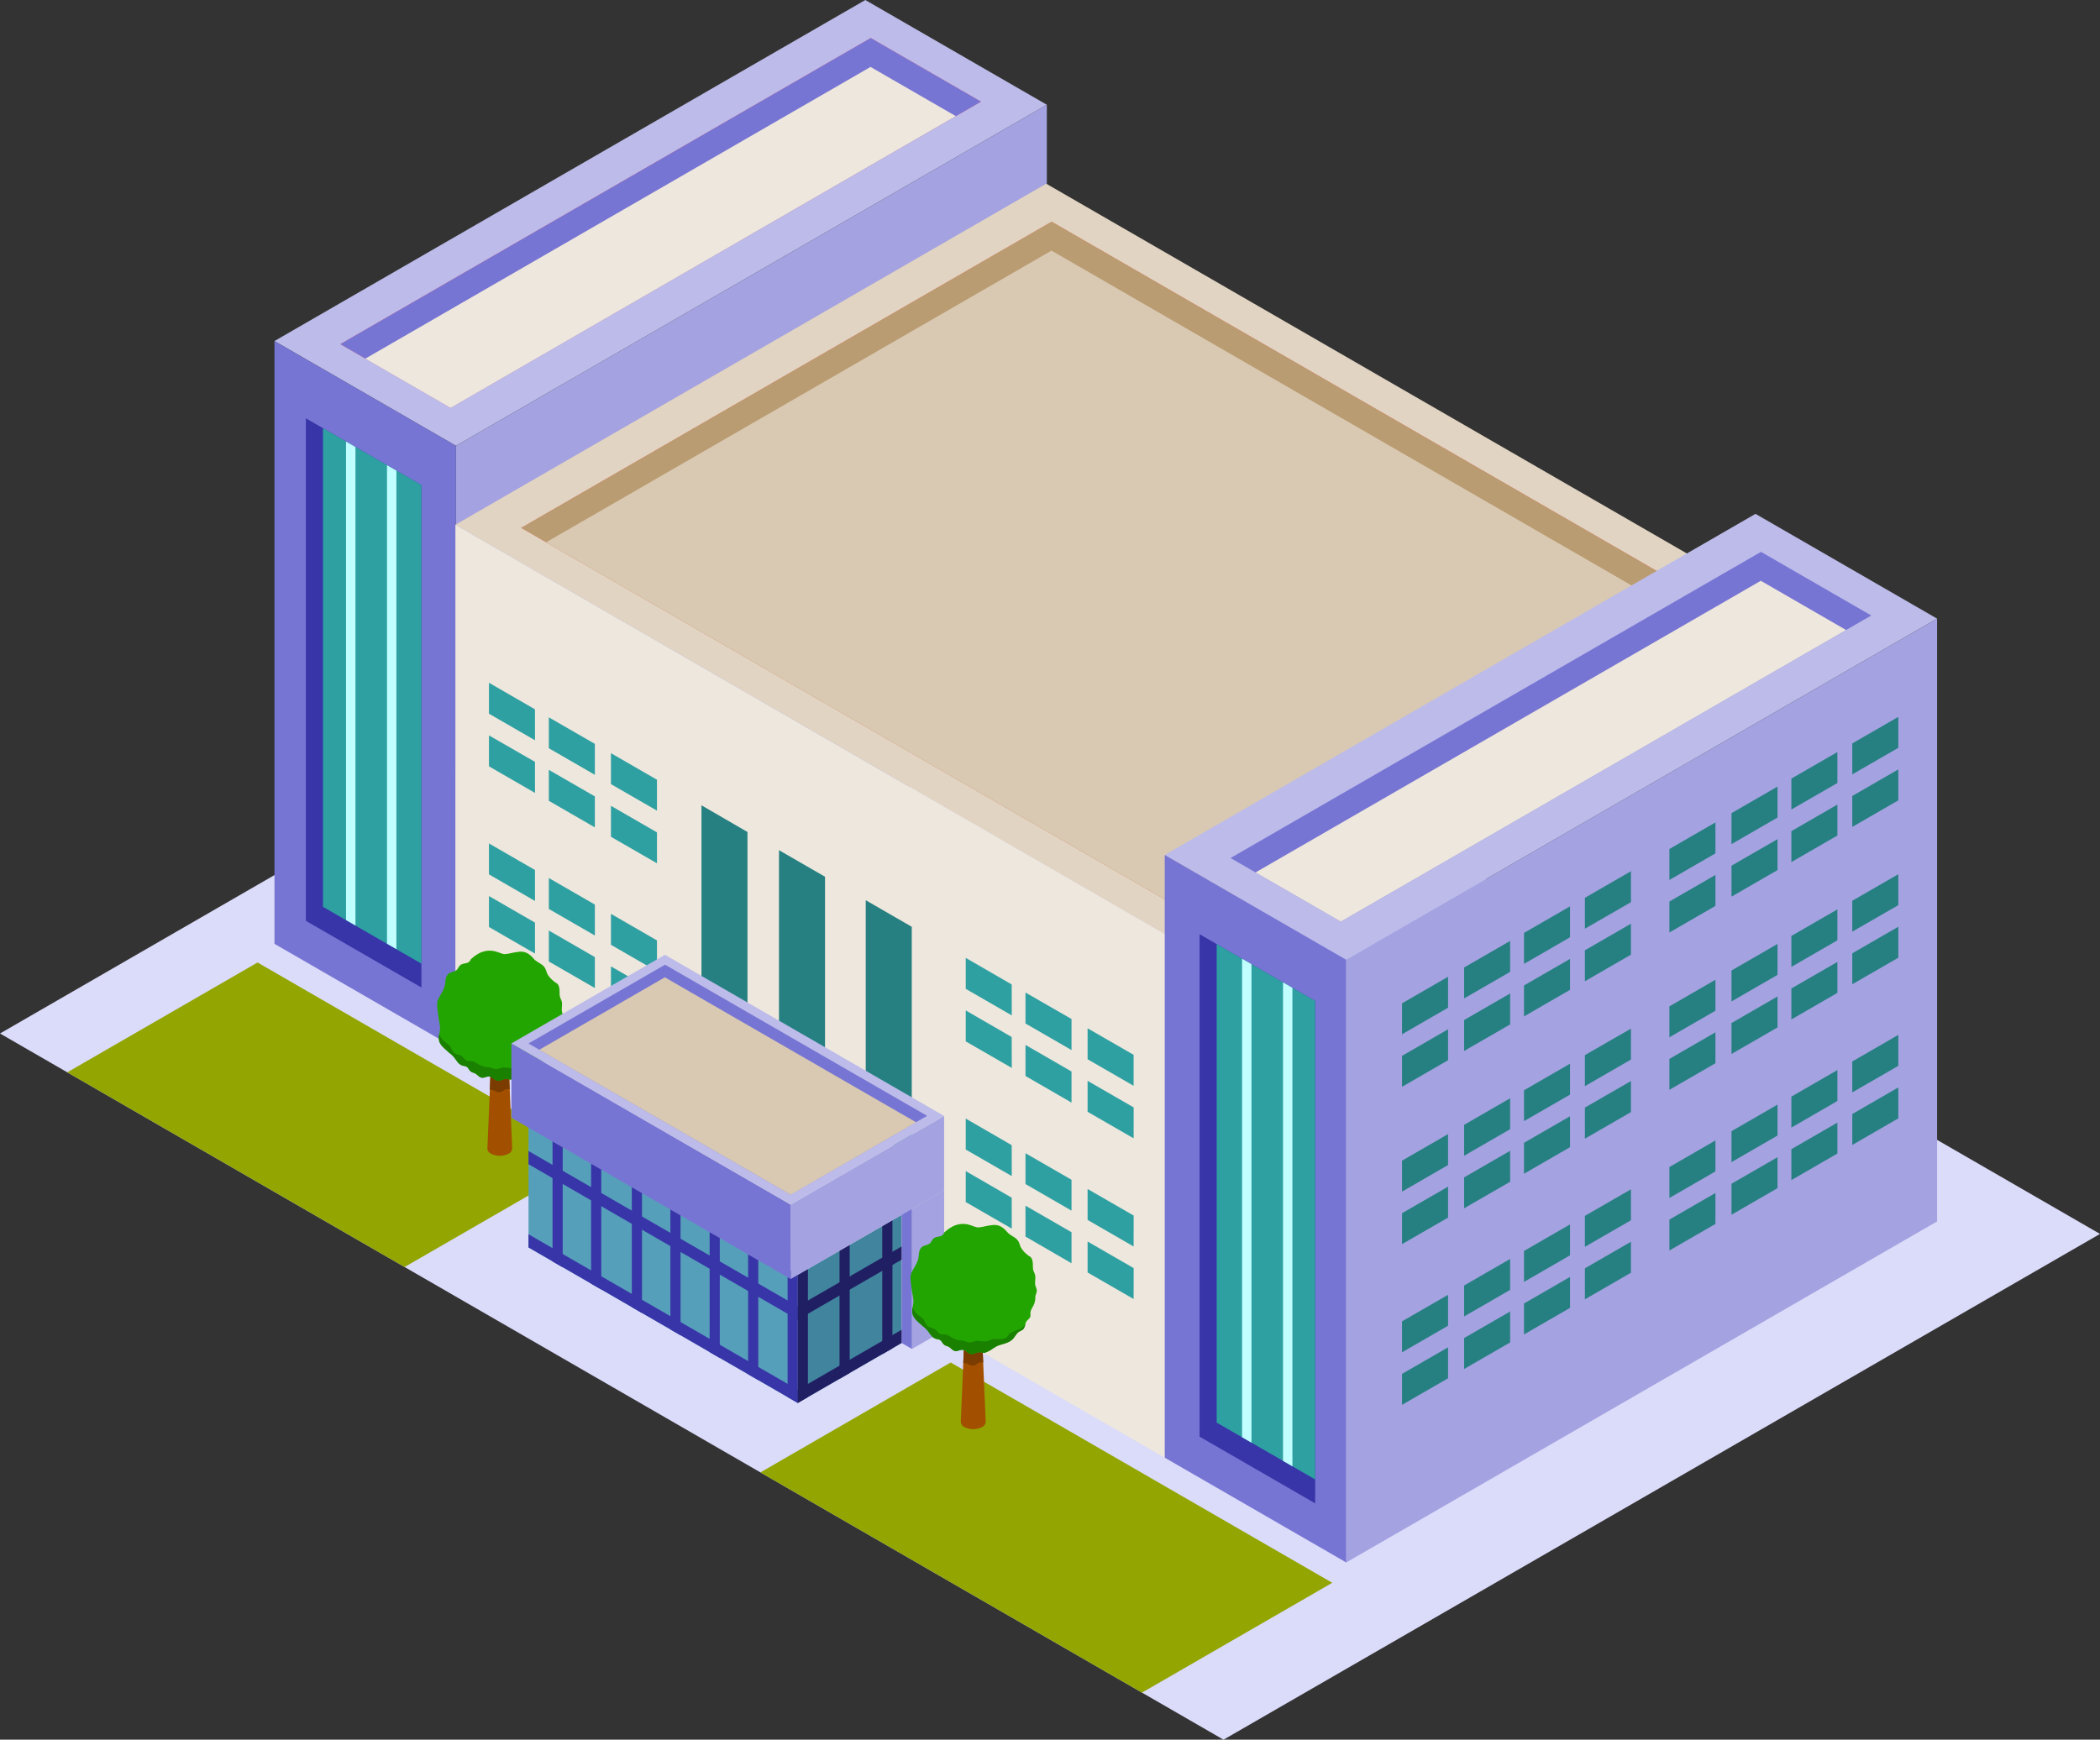 <svg xmlns="http://www.w3.org/2000/svg" viewBox="0 0 930.68 771.21"><rect x="0" y="0" width="930.68" height="771.21" fill="#333333" stroke="none"/><defs><style>.cls-1{fill:#dbdbfa;}.cls-2{fill:#92a500;}.cls-3{fill:#bcbbe9;}.cls-4{fill:#ff6969;}.cls-5{fill:#7775d3;}.cls-6{fill:#eee7dd;}.cls-7{fill:#a4a2e1;}.cls-8{fill:#e1d4c2;}.cls-9{fill:#ba9c72;}.cls-10{fill:#d9c9b2;}.cls-11{fill:#a25000;}.cls-12{fill:#7a3c00;}.cls-13{fill:#22a500;}.cls-14{fill:#1a8000;}.cls-15{fill:#268081;}.cls-16{fill:#3835a8;}.cls-17{fill:#2fa0a2;}.cls-18{fill:#c0feff;}.cls-19{fill:#40849d;}.cls-20{fill:#569fba;}.cls-21{fill:#211f63;}</style></defs><title>Asset 7</title><g id="Layer_2" data-name="Layer 2"><g id="Layer_1-2" data-name="Layer 1"><path class="cls-1" d="M388.43,233.89,0,458.15,542.24,771.21,930.68,547,388.43,233.89Z"/><path class="cls-2" d="M421.33,604,337,652.72,506.1,750.35l84.32-48.69Z"/><path class="cls-2" d="M114.14,426.68,29.82,475.37l149.49,86.3L263.63,513Z"/><path class="cls-3" d="M383.49,0,121.64,151.18l80.44,46.44L463.94,46.44Z"/><path class="cls-4" d="M385.89,16.85,150.82,152.56l48.87,28.22L434.76,45.06Z"/><path class="cls-5" d="M385.89,16.85,150.82,152.56l48.87,28.22L434.76,45.06Z"/><path class="cls-6" d="M385.81,29.67,161.88,159l37.81,21.83L423.61,51.49l-37.8-21.82Z"/><path class="cls-7" d="M463.94,46.44,202.08,197.62V464.85L463.94,313.66Z"/><path class="cls-5" d="M121.64,151.18l80.44,46.44V464.85L121.64,418.4V151.18Z"/><path class="cls-8" d="M463.67,81.43,201.82,232.62,520.05,416.34,781.9,265.16Z"/><path class="cls-4" d="M466.07,98.28,231,234,517.65,399.5,752.72,263.78,466.07,98.28Z"/><path class="cls-9" d="M466.07,98.28,231,234,517.65,399.5,752.72,263.78,466.07,98.28Z"/><path class="cls-10" d="M466,111.1,242.06,240.39,517.65,399.5,741.57,270.21,466,111.1Z"/><path class="cls-6" d="M201.82,232.62,520,416.34V648.42L201.82,464.69Z"/><path class="cls-11" d="M224.39,447.9,227,509h0a2.64,2.64,0,0,1-1.61,2.43,8.6,8.6,0,0,1-7.81,0A2.67,2.67,0,0,1,216,509h0l2.6-61.13a1.47,1.47,0,0,0,.85,1.2,4.62,4.62,0,0,0,4.13,0,1.46,1.46,0,0,0,.86-1.2Z"/><path class="cls-12" d="M225.88,482.91a3,3,0,0,0-1.27-.13c-1.47.22-2.2,1.74-3.88,1.39-.86-.18-1.57-.73-2.42-.94a7.58,7.58,0,0,0-1.26-.13l1.49-35.2a1.48,1.48,0,0,0,.86,1.2,4.62,4.62,0,0,0,4.13,0,1.46,1.46,0,0,0,.86-1.2l1.49,35Z"/><path class="cls-13" d="M221.65,422.47a12.3,12.3,0,0,0,1.8.5,20.55,20.55,0,0,0,2.31-.28,35.66,35.66,0,0,1,4.71-.81c2.77-.13,4.48,1.34,6.05,3.11-.06-.15.18.27.3.37.31.26.62.51,1,.74.86.63,1.82,1.12,2.64,1.79,1.55,1.26,1.49,2.71,2.37,4.31a12.77,12.77,0,0,0,3.05,3.13c.49.43,1.12.58,1.5,1.28.79,1.46.55,3,.66,4.58.09,1.16.87,2.11,1,3.27.18,1.43-.28,2.9.07,4.31a14.38,14.38,0,0,1,.64,2.06,7.88,7.88,0,0,1-.56,2.26c-.17.72-.08,1.46-.2,2.19a9.06,9.06,0,0,1-.71,2.23,7.43,7.43,0,0,1-.35.69c-.08.12-.18.48-.23.35a7.83,7.83,0,0,0-.78,2c-.11.72.18,1.45-.13,2.16S245.5,464,245,464.79s-.49,2-1.06,2.9-1.88,1.17-2.7,1.92c-1,.94-1.53,2.3-2.63,3.21-1.89,1.58-4.19,1.75-6.41,2.66-.18.07-2.15.85-2,1.18a13.21,13.21,0,0,1-3.48,1.83c-.84.22-1.81-.27-2.69-.2-1.34.12-2.42,1.13-3.83.73-1.23-.36-2-1.61-3.3-1.78-1.46-.2-2.59,1.05-4.1.25-.78-.41-1.31-1.13-2.07-1.57s-1.54-.45-2.16-1c-1.17-1.06-1-2.08-2.75-2.36-2.57-.41-3.06-2-4.54-3.8a11.06,11.06,0,0,0-1.51-1.55,5.61,5.61,0,0,0-.55-.41c-.08-.05-.27-.26-.21-.19-1.48-1.44-3.47-2.77-4.24-4.75-.86-2.22.47-4.57.23-6.83-.16-1.41-.47-2.76-.72-4.11.29.06-.07-.58-.09-.87,0-.59-.13-1.17-.2-1.75-.2-1.79-.54-3.93.33-5.6,1-1.94,2.15-3.42,2.76-5.59.45-1.6.15-3.31,1.1-4.76s2.51-1.27,3.81-2.07c1-.6,1.23-1.87,2.14-2.53s2.21-.6,3.2-1a2.85,2.85,0,0,0,1.21-1.2c-.07-.23.52-.64.65-.75a14.68,14.68,0,0,1,2.57-1.87,10.05,10.05,0,0,1,7.43-1.25,20.77,20.77,0,0,1,2.43.77"/><path class="cls-14" d="M194.68,458.45a8.41,8.41,0,0,0,1.21,2.21c1,1.25,2.46,1.88,3.47,3.07.8.94,1,2.34,2,3.09s2.22.66,3.19,1.31c.82.56,1.32,1.59,2.23,2s1.6.08,2.4.23a8.13,8.13,0,0,1,2.2,1c-.14,0,.26.18.39.27s.49.29.75.42a10.44,10.44,0,0,0,2.45.89c.81.16,1.64.1,2.44.31a8.31,8.31,0,0,0,2.5.72,14.73,14.73,0,0,0,2.32-.62c1.59-.33,3.21.25,4.81.11,1.3-.12,2.4-.95,3.7-1,1.76-.06,3.47.28,5.13-.54.79-.39,1-1.09,1.49-1.62,1.12-1.17,3.25-1.5,4.74-2.26a5.09,5.09,0,0,0,2.54-2.42,7.64,7.64,0,0,1-.71,2.08c-.63,1-1.88,1.17-2.7,1.92-1,.94-1.53,2.3-2.63,3.21-1.89,1.58-4.19,1.75-6.42,2.66-.17.07-1.31.81-2,1.18a15.82,15.82,0,0,1-3.48,1.83c-.84.22-1.81-.27-2.69-.2-1.34.12-2.42,1.13-3.83.73-1.23-.36-2-1.61-3.3-1.78-1.47-.2-2.59,1.05-4.1.25-.78-.41-1.31-1.13-2.07-1.57s-1.54-.45-2.16-1c-1.17-1.06-1-2.08-2.75-2.36-2.57-.41-3.06-2-4.54-3.8a11.06,11.06,0,0,0-1.51-1.55,5.61,5.61,0,0,0-.55-.41,1.71,1.71,0,0,1-.21-.19c-1.48-1.44-3.47-2.77-4.24-4.75a6.33,6.33,0,0,1-.12-3.4Z"/><path class="cls-15" d="M404.08,410.85l-20.4-11.78V500.85l20.4,11.78Z"/><path class="cls-15" d="M331.27,368.82,310.88,357V458.82l20.39,11.77Z"/><path class="cls-15" d="M365.63,388.66l-20.4-11.78V478.66l20.4,11.77Z"/><path class="cls-3" d="M778,227.79,516.19,379l80.44,46.45L858.48,274.24Z"/><path class="cls-5" d="M780.43,244.64,545.36,380.36l48.88,28.21L829.31,272.85Z"/><path class="cls-6" d="M780.36,257.46,556.43,386.75l37.8,21.82L818.16,279.29Z"/><path class="cls-7" d="M858.48,274.24,596.63,425.42V692.64L858.48,541.46Z"/><path class="cls-5" d="M516.19,379l80.44,46.45V692.64l-80.44-46.45Z"/><path class="cls-16" d="M582.86,443.71l-51.23-29.57V636.87l51.23,29.58Z"/><path class="cls-16" d="M186.77,215l-51.23-29.58V408.2l51.23,29.57Z"/><path class="cls-17" d="M582.86,443.71l-43.65-25.19V630.64l43.65,25.2Z"/><path class="cls-18" d="M572.78,437.9l-4.17-2.41V647.62l4.17,2.4V437.9Z"/><path class="cls-18" d="M554.63,427.42,550.46,425V637.14l4.17,2.4V427.42Z"/><path class="cls-17" d="M186.77,215l-43.64-25.2V402l43.64,25.2Z"/><path class="cls-18" d="M175.68,208.63l-4.17-2.4V418.35l4.17,2.41Z"/><path class="cls-18" d="M157.53,198.15l-4.17-2.4V407.87l4.17,2.41Z"/><path class="cls-17" d="M448.36,507.65,428,495.87v13.72l20.4,11.77Z"/><path class="cls-17" d="M448.36,530.94,428,519.16v13.72l20.4,11.77Z"/><path class="cls-17" d="M237.1,385.68,216.7,373.9v13.72l20.4,11.78Z"/><path class="cls-15" d="M675.41,554.55l20.39-11.77V556.5l-20.39,11.77Z"/><path class="cls-15" d="M793.9,486.14l20.4-11.78v13.72l-20.4,11.78V486.14Z"/><path class="cls-17" d="M237.1,409l-20.4-11.78v13.72l20.4,11.78Z"/><path class="cls-15" d="M675.41,577.84l20.39-11.77v13.72l-20.39,11.77Z"/><path class="cls-15" d="M793.9,509.43l20.4-11.78v13.72l-20.4,11.77Z"/><path class="cls-17" d="M474.88,523l-20.4-11.77V524.9l20.4,11.78Z"/><path class="cls-17" d="M474.88,546.25l-20.4-11.77v13.71L474.88,560Z"/><path class="cls-17" d="M263.63,401l-20.4-11.77v13.71l20.4,11.78Z"/><path class="cls-15" d="M648.87,569.87l20.4-11.78v13.72l-20.4,11.77Z"/><path class="cls-15" d="M767.37,501.45l20.4-11.77v13.71l-20.4,11.78Z"/><path class="cls-17" d="M263.63,424.28l-20.4-11.77v13.72L263.63,438Z"/><path class="cls-15" d="M648.87,593.16l20.4-11.78V595.1l-20.4,11.78Z"/><path class="cls-15" d="M767.37,524.74,787.77,513v13.71l-20.4,11.78Z"/><path class="cls-17" d="M502.42,538.86,482,527.08V540.8l20.4,11.77Z"/><path class="cls-15" d="M702.4,539l20.4-11.77v13.72l-20.4,11.77Z"/><path class="cls-15" d="M820.9,470.55l20.4-11.78v13.72l-20.4,11.77Z"/><path class="cls-17" d="M502.42,562.15,482,550.37v13.72l20.4,11.77Z"/><path class="cls-15" d="M702.4,562.25l20.4-11.77V564.2L702.4,576Z"/><path class="cls-15" d="M820.9,493.84l20.4-11.78v13.72l-20.4,11.78Z"/><path class="cls-17" d="M291.16,416.89l-20.4-11.78v13.72l20.4,11.78Z"/><path class="cls-15" d="M621.35,585.76,641.75,574V587.7l-20.4,11.78Z"/><path class="cls-15" d="M739.85,517.35l20.39-11.78v13.72l-20.39,11.77Z"/><path class="cls-17" d="M291.16,440.18l-20.4-11.78v13.72l20.4,11.78Z"/><path class="cls-15" d="M621.35,609.05l20.4-11.77V611l-20.4,11.77Z"/><path class="cls-15" d="M739.85,540.64l20.39-11.78v13.72l-20.39,11.77Z"/><path class="cls-7" d="M404.16,535.9l14.27-8.24v62.1L404.16,598Z"/><path class="cls-19" d="M353.56,565.12l46-26.57v56.8l-46,26.57Z"/><path class="cls-5" d="M404.16,535.9V598l-4.58-2.65V533.26Z"/><path class="cls-20" d="M353.56,565.12v56.8L234.22,553v-56.8Z"/><path class="cls-16" d="M353.56,565.12v56.8l-4.51-2.6v-56.8Z"/><path class="cls-21" d="M353.56,565.12v56.8l4.5-2.6v-56.8Z"/><path class="cls-21" d="M372.06,554.44v56.8l4.51-2.6v-56.8Z"/><path class="cls-21" d="M391,543.53v56.8l4.51-2.6v-56.8Z"/><path class="cls-16" d="M336.06,555v56.81l-4.51-2.61v-56.8Z"/><path class="cls-16" d="M301.61,535.14v56.8l-4.51-2.61v-56.8Z"/><path class="cls-16" d="M266.48,514.85v56.8l-4.51-2.6v-56.8Z"/><path class="cls-16" d="M319,545.16V602l-4.51-2.6V542.55Z"/><path class="cls-16" d="M353.56,579.11V585l-119.34-68.9v-5.85Z"/><path class="cls-16" d="M353.56,616.08v5.84L234.22,553v-5.85Z"/><path class="cls-21" d="M353.56,579.11V585l46-26.58v-5.85Z"/><path class="cls-21" d="M353.56,616.08v5.84l46-26.57V589.5Z"/><path class="cls-16" d="M284.52,525.27v56.8l-4.51-2.6v-56.8Z"/><path class="cls-16" d="M249.38,505v56.8l-4.51-2.6v-56.8Z"/><path class="cls-7" d="M350.41,534l68-39.27v33l-68,39.27Z"/><path class="cls-5" d="M350.41,534v33L226.65,495.51v-33Z"/><path class="cls-3" d="M294.68,423.27l123.76,71.46-68,39.27L226.65,462.55Z"/><path class="cls-5" d="M294.73,427.65l116.13,67-60.51,34.94L234.22,462.58Z"/><path class="cls-10" d="M294.66,433.26,406,497.52l-55.61,32.11L239,465.37l55.62-32.11Z"/><path class="cls-17" d="M448.36,436.41,428,424.64v13.72l20.4,11.77Z"/><path class="cls-17" d="M448.36,459.71,428,447.93v13.72l20.4,11.77Z"/><path class="cls-17" d="M237.1,314.45l-20.4-11.78v13.72l20.4,11.77Z"/><path class="cls-15" d="M675.41,483.32l20.39-11.77v13.71L675.41,497Z"/><path class="cls-15" d="M675.41,413.57l20.39-11.78v13.72l-20.39,11.78Z"/><path class="cls-15" d="M793.9,414.91l20.4-11.78v13.72l-20.4,11.77Z"/><path class="cls-15" d="M793.9,345.16l20.4-11.78V347.1l-20.4,11.77Z"/><path class="cls-17" d="M237.1,337.74,216.7,326v13.72l20.4,11.78V337.74Z"/><path class="cls-15" d="M675.41,506.61l20.39-11.77v13.71l-20.39,11.78Z"/><path class="cls-15" d="M675.41,436.86l20.39-11.77V438.8l-20.39,11.78Z"/><path class="cls-15" d="M793.9,438.2l20.4-11.78v13.72l-20.4,11.78Z"/><path class="cls-15" d="M793.9,368.45l20.4-11.78v13.72l-20.4,11.77Z"/><path class="cls-17" d="M474.88,451.73,454.48,440v13.72l20.4,11.78Z"/><path class="cls-17" d="M474.88,475l-20.4-11.78V477l20.4,11.78Z"/><path class="cls-17" d="M263.63,329.76,243.23,318V331.7l20.4,11.78Z"/><path class="cls-15" d="M648.87,498.64l20.4-11.78v13.72l-20.4,11.77Z"/><path class="cls-15" d="M648.87,428.89l20.4-11.78v13.72l-20.4,11.77Z"/><path class="cls-15" d="M767.37,430.22l20.4-11.77v13.71l-20.4,11.78V430.22Z"/><path class="cls-15" d="M767.37,360.47l20.4-11.78v13.72l-20.4,11.78Z"/><path class="cls-17" d="M263.63,353.05l-20.4-11.77V355l20.4,11.78Z"/><path class="cls-15" d="M648.87,521.93l20.4-11.78v13.72l-20.4,11.77Z"/><path class="cls-15" d="M648.87,452.18l20.4-11.78v13.72l-20.4,11.77Z"/><path class="cls-15" d="M767.37,453.51l20.4-11.77v13.71l-20.4,11.78Z"/><path class="cls-15" d="M767.37,383.76,787.77,372V385.7l-20.4,11.78Z"/><path class="cls-17" d="M502.42,467.62,482,455.85v13.72l20.4,11.77V467.62Z"/><path class="cls-15" d="M702.4,467.73,722.8,456v13.71l-20.4,11.78Z"/><path class="cls-15" d="M702.4,398l20.4-11.78v13.72L702.4,411.7V398Z"/><path class="cls-15" d="M820.9,399.31l20.4-11.77v13.72L820.9,413Z"/><path class="cls-15" d="M820.9,329.56l20.4-11.77v13.72l-20.4,11.77Z"/><path class="cls-17" d="M502.42,490.92,482,479.14v13.72l20.4,11.77Z"/><path class="cls-15" d="M702.4,491l20.4-11.77V493l-20.4,11.78Z"/><path class="cls-15" d="M702.4,421.27l20.4-11.78v13.72L702.4,435Z"/><path class="cls-15" d="M820.9,422.6l20.4-11.77v13.72l-20.4,11.77Z"/><path class="cls-15" d="M820.9,352.86l20.4-11.78V354.8l-20.4,11.77Z"/><path class="cls-17" d="M291.16,345.66l-20.4-11.78V347.6l20.4,11.77Z"/><path class="cls-15" d="M621.35,514.53l20.4-11.78v13.72l-20.4,11.78Z"/><path class="cls-15" d="M621.35,444.78,641.75,433v13.72l-20.4,11.78Z"/><path class="cls-15" d="M739.85,446.12l20.39-11.78v13.72l-20.39,11.77Z"/><path class="cls-15" d="M739.85,376.36l20.39-11.77v13.72l-20.39,11.77Z"/><path class="cls-17" d="M291.16,369l-20.4-11.78v13.72l20.4,11.77Z"/><path class="cls-15" d="M621.35,537.82l20.4-11.77v13.71l-20.4,11.78Z"/><path class="cls-15" d="M621.35,468.07l20.4-11.78V470l-20.4,11.78Z"/><path class="cls-15" d="M739.85,469.41l20.39-11.78v13.72l-20.39,11.77Z"/><path class="cls-15" d="M739.85,399.65l20.39-11.77V401.6l-20.39,11.77Z"/><path class="cls-11" d="M434.24,569.06l2.6,61.12h0a2.66,2.66,0,0,1-1.61,2.44,8.66,8.66,0,0,1-7.81,0,2.64,2.64,0,0,1-1.61-2.44h0l2.59-61.12a1.46,1.46,0,0,0,.85,1.19,4.58,4.58,0,0,0,4.14,0,1.46,1.46,0,0,0,.86-1.19Z"/><path class="cls-12" d="M435.74,604.07a2.89,2.89,0,0,0-1.28-.13c-1.47.22-2.19,1.73-3.87,1.38-.87-.17-1.58-.72-2.43-.93a6.65,6.65,0,0,0-1.26-.13l1.5-35.2a1.44,1.44,0,0,0,.85,1.19,4.55,4.55,0,0,0,4.13,0,1.44,1.44,0,0,0,.86-1.19l1.5,35Z"/><path class="cls-13" d="M431.5,543.63a12.17,12.17,0,0,0,1.79.5,23.09,23.09,0,0,0,2.31-.29,34.32,34.32,0,0,1,4.71-.8c2.78-.13,4.48,1.33,6.05,3.11-.05-.15.19.26.31.36.3.26.62.51.94.75.86.62,1.82,1.11,2.65,1.78,1.55,1.26,1.48,2.72,2.37,4.31a12.6,12.6,0,0,0,3,3.14c.49.43,1.13.58,1.5,1.28.8,1.46.55,3,.67,4.58.08,1.16.87,2.11,1,3.27.18,1.43-.28,2.9.07,4.31a12.55,12.55,0,0,1,.63,2.06,7.74,7.74,0,0,1-.56,2.25c-.16.73-.08,1.47-.19,2.2a9.22,9.22,0,0,1-.72,2.23,7.46,7.46,0,0,1-.35.69c-.07.12-.17.48-.22.34a7.61,7.61,0,0,0-.78,2c-.11.73.18,1.45-.13,2.16s-1.27,1.31-1.74,2.07-.49,2-1.06,2.9-1.88,1.17-2.7,1.92c-1,1-1.54,2.3-2.63,3.21-1.9,1.59-4.19,1.76-6.42,2.66-.17.08-2.15.85-2,1.19a13.37,13.37,0,0,1-3.48,1.83c-.85.22-1.81-.28-2.69-.2-1.34.12-2.42,1.13-3.83.72-1.23-.35-2-1.6-3.3-1.78-1.47-.19-2.59,1.06-4.11.26-.78-.41-1.31-1.14-2.07-1.58s-1.53-.45-2.15-1c-1.18-1.06-1-2.09-2.75-2.37-2.58-.4-3.06-2-4.54-3.8a13,13,0,0,0-1.51-1.55l-.56-.41a2,2,0,0,1-.2-.19c-1.48-1.43-3.47-2.77-4.24-4.75-.86-2.21.46-4.56.22-6.83-.15-1.4-.46-2.75-.71-4.11.28.06-.08-.58-.1-.87,0-.58-.12-1.17-.19-1.75-.21-1.78-.55-3.93.32-5.59,1-1.94,2.16-3.43,2.77-5.6.45-1.6.14-3.3,1.1-4.76s2.5-1.26,3.8-2.07c1-.6,1.23-1.86,2.14-2.53s2.22-.6,3.21-1a2.81,2.81,0,0,0,1.2-1.19c-.07-.23.52-.64.65-.75a15,15,0,0,1,2.58-1.88,10,10,0,0,1,7.42-1.25,23.08,23.08,0,0,1,2.44.78"/><path class="cls-14" d="M404.54,579.61a8.23,8.23,0,0,0,1.21,2.2c1,1.26,2.45,1.88,3.46,3.07.81,1,1,2.35,2,3.1s2.23.66,3.19,1.31,1.32,1.58,2.24,2c.77.37,1.59.09,2.4.24a8.26,8.26,0,0,1,2.2,1c-.15,0,.25.18.38.26a5.08,5.08,0,0,0,.76.42,10.15,10.15,0,0,0,2.45.9c.81.16,1.64.09,2.44.31a8.86,8.86,0,0,0,2.49.72,15.14,15.14,0,0,0,2.33-.62c1.58-.33,3.2.24,4.8.1,1.3-.11,2.4-.94,3.7-1,1.77-.07,3.47.28,5.14-.54.79-.4,1-1.1,1.48-1.62,1.12-1.18,3.25-1.5,4.75-2.26a5.15,5.15,0,0,0,2.53-2.42,7.9,7.9,0,0,1-.7,2.07c-.63,1-1.88,1.17-2.7,1.92-1,1-1.54,2.3-2.63,3.21-1.9,1.59-4.19,1.76-6.42,2.66-.17.08-1.31.82-2,1.19a16.35,16.35,0,0,1-3.49,1.83c-.84.22-1.8-.28-2.68-.2-1.35.12-2.43,1.13-3.84.72-1.23-.35-2-1.6-3.29-1.78-1.47-.19-2.59,1.06-4.11.26-.78-.41-1.31-1.14-2.07-1.58s-1.54-.45-2.16-1c-1.17-1.06-1-2.09-2.74-2.37-2.58-.4-3.06-2-4.55-3.8a12.21,12.21,0,0,0-1.5-1.55l-.56-.41c-.07-.05-.27-.26-.21-.19-1.47-1.43-3.46-2.77-4.23-4.75a6.2,6.2,0,0,1-.12-3.39Z"/></g></g></svg>